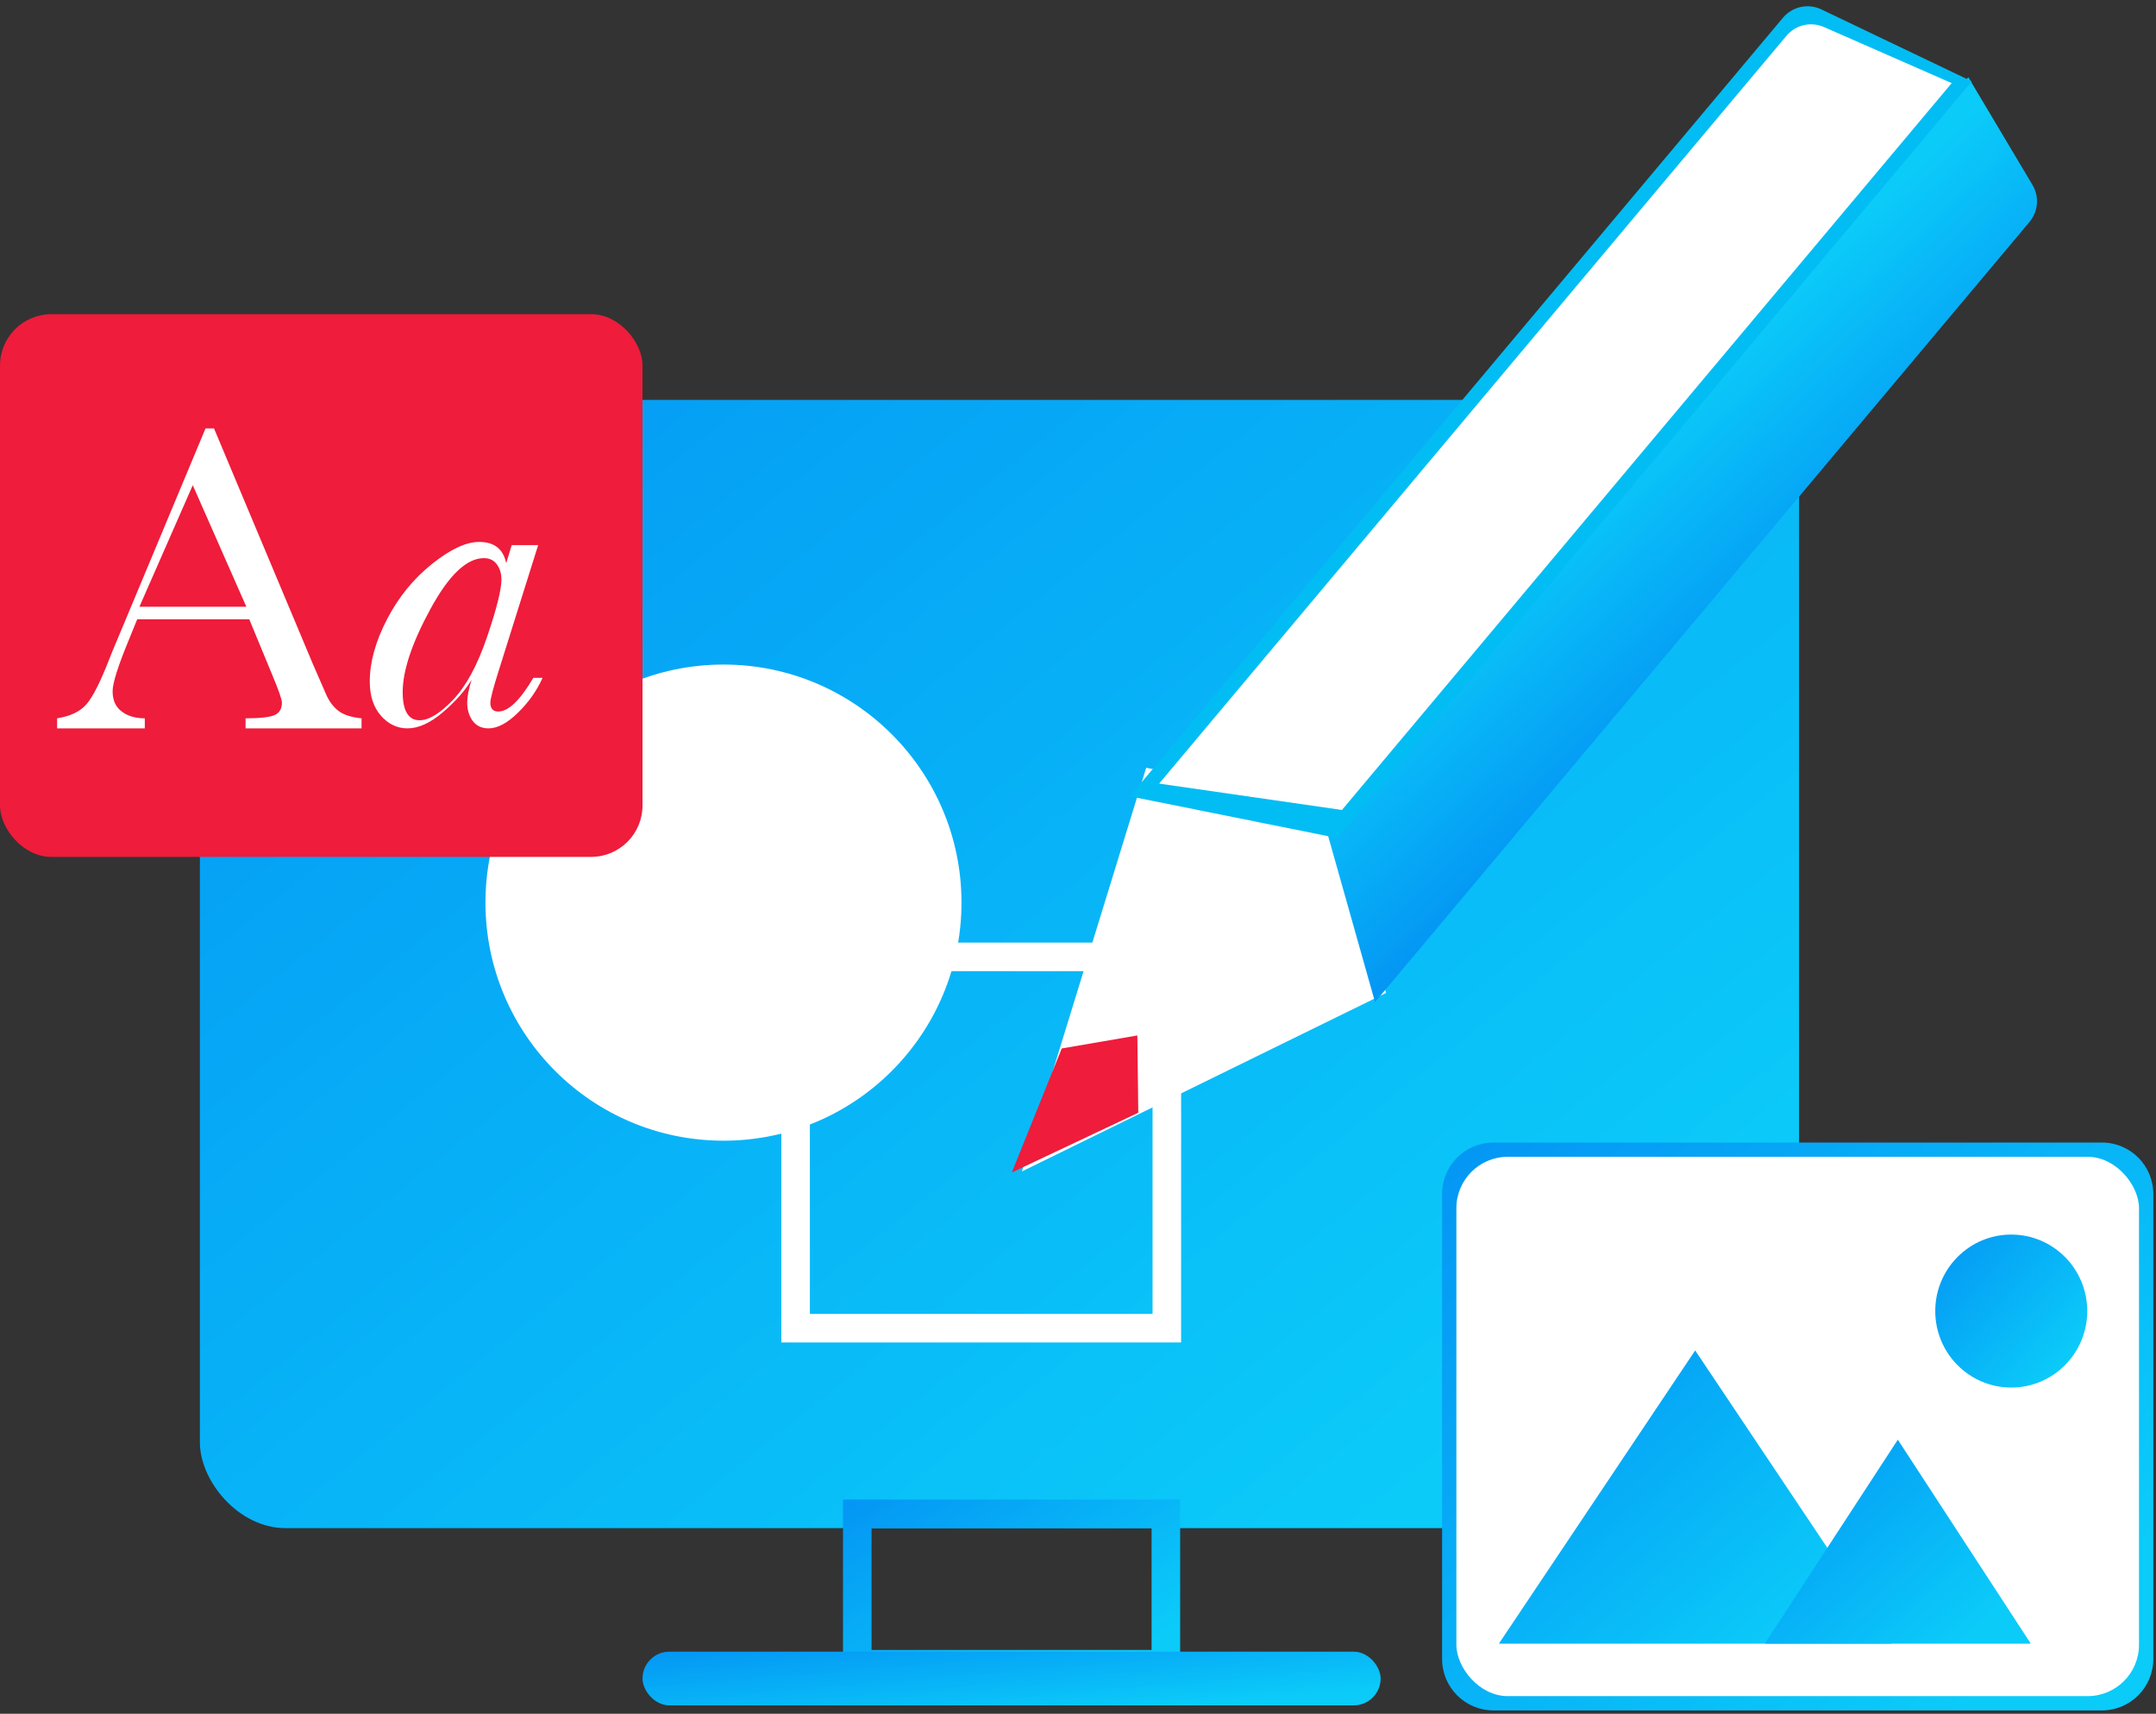 <?xml version="1.0" encoding="UTF-8"?>
<svg width="151px" height="120px" viewBox="0 0 151 120" version="1.1" xmlns="http://www.w3.org/2000/svg" xmlns:xlink="http://www.w3.org/1999/xlink">
    <rect x="0" y="0" width="151" height="120" fill="#333333" stroke="none"/>
    <!-- Generator: Sketch 52.3 (67297) - http://www.bohemiancoding.com/sketch -->
    <title>approach icon 4</title>
    <desc>Created with Sketch.</desc>
    <defs>
        <linearGradient x1="1.207%" y1="2.143%" x2="90.267%" y2="79.754%" id="linearGradient-1">
            <stop stop-color="#0497F4" offset="0%"></stop>
            <stop stop-color="#0BCBF9" offset="100%"></stop>
        </linearGradient>
    </defs>
    <g id="Page-1" stroke="none" stroke-width="1" fill="none" fill-rule="evenodd">
        <g id="Approach-1440" transform="translate(-543, -1608)">
            <g id="Group-13-Copy-4" transform="translate(479, 1543)">
                <g id="approach-icon-4" transform="translate(63, 60)">
                    <g id="staff" transform="translate(0, 27)">
                        <g id="monitor" transform="translate(14.722, 6)" fill="url(#linearGradient-1)">
                            <rect id="Rectangle" x="0.278" y="0" width="112" height="79" rx="6"></rect>
                            <path d="M47.319,87.53 L66.932,87.53 L66.932,79 L47.319,79 L47.319,87.53 Z M45.319,77 L68.932,77 L68.932,89.53 L45.319,89.53 L45.319,77 Z" id="Rectangle-Copy-55" fill-rule="nonzero"></path>
                            <rect id="Rectangle-Copy-54" fill-rule="nonzero" x="31.278" y="87.651" width="51.695" height="3.759" rx="1.88"></rect>
                        </g>
                        <circle id="Oval" fill="#FFFFFF" cx="51.67" cy="41.202" r="16.67"></circle>
                        <path d="M57.722,46 L57.722,70 L81.722,70 L81.722,46 L57.722,46 Z M55.722,44 L83.722,44 L83.722,72 L55.722,72 L55.722,44 Z" id="Rectangle" fill="#FFFFFF" fill-rule="nonzero"></path>
                        <g id="picture" transform="translate(101.722, 58)" fill-rule="nonzero">
                            <path d="M3.878,1.8 C2.884,1.8 2.078,2.606 2.078,3.6 L2.078,36.164 C2.078,37.158 2.884,37.964 3.878,37.964 L46.488,37.964 C47.482,37.964 48.288,37.158 48.288,36.164 L48.288,3.6 C48.288,2.606 47.482,1.8 46.488,1.8 L3.878,1.8 Z M3.878,2.22044605e-15 L46.488,2.22044605e-15 C48.476,1.85521502e-15 50.088,1.612 50.088,3.6 L50.088,36.164 C50.088,38.152 48.476,39.764 46.488,39.764 L3.878,39.764 C1.89,39.764 0.278,38.152 0.278,36.164 L0.278,3.6 C0.278,1.612 1.89,3.65231026e-16 3.878,2.22044605e-15 Z" id="Rectangle" fill="url(#linearGradient-1)"></path>
                            <rect id="Rectangle" fill="#FFFFFF" x="1.278" y="1" width="47.81" height="37.764" rx="3.6"></rect>
                            <polygon id="Triangle" fill="url(#linearGradient-1)" points="18.003 14.558 31.752 35.091 4.254 35.091"></polygon>
                            <polygon id="Triangle-Copy-2" fill="url(#linearGradient-1)" points="32.196 20.807 41.51 35.091 22.882 35.091"></polygon>
                            <ellipse id="Oval" fill="url(#linearGradient-1)" cx="40.14" cy="11.801" rx="5.322" ry="5.356"></ellipse>
                        </g>
                        <g id="text" transform="translate(0.722, 0)">
                            <rect id="Rectangle-Copy-61" fill="#EF1C3B" fill-rule="nonzero" x="0.278" y="0" width="45" height="38" rx="3.6"></rect>
                            <path d="M17.736,21.364 L9.887,21.364 L9.353,22.677 C8.561,24.581 8.165,25.823 8.165,26.404 C8.165,27.025 8.375,27.496 8.797,27.816 C9.219,28.137 9.76,28.297 10.42,28.297 L10.42,29 L4.278,29 L4.278,28.297 C5.193,28.155 5.873,27.832 6.32,27.328 C6.767,26.824 7.306,25.762 7.936,24.143 C7.987,23.991 8.231,23.4 8.667,22.372 L14.672,8 L15.267,8 L22.171,24.449 L23.116,26.617 C23.329,27.106 23.616,27.491 23.977,27.771 C24.338,28.051 24.879,28.226 25.6,28.297 L25.6,29 L17.477,29 L17.477,28.297 C18.472,28.297 19.146,28.224 19.496,28.076 C19.847,27.928 20.022,27.636 20.022,27.198 C20.022,26.974 19.788,26.307 19.321,25.197 L17.736,21.364 Z M17.532,20.486 L13.779,11.973 L10.041,20.486 L17.532,20.486 Z M36.117,16.17 L37.969,16.17 L35.222,24.912 C34.82,26.175 34.62,26.941 34.62,27.21 C34.62,27.409 34.666,27.56 34.759,27.665 C34.851,27.769 34.99,27.821 35.175,27.821 C35.886,27.821 36.704,27.036 37.63,25.464 L38.278,25.464 C37.877,26.359 37.303,27.172 36.557,27.903 C35.811,28.634 35.124,29 34.496,29 C34.013,29 33.642,28.826 33.385,28.478 C33.128,28.13 32.999,27.702 32.999,27.195 C32.999,26.787 33.102,26.255 33.308,25.598 C32.845,26.364 32.173,27.123 31.293,27.874 C30.414,28.625 29.588,29 28.816,29 C28.096,29 27.476,28.704 26.956,28.112 C26.436,27.521 26.176,26.722 26.176,25.718 C26.176,24.365 26.578,22.916 27.38,21.369 C28.183,19.822 29.23,18.532 30.522,17.498 C31.813,16.463 32.917,15.946 33.833,15.946 C34.368,15.946 34.792,16.07 35.106,16.319 C35.42,16.568 35.628,16.941 35.731,17.438 L36.117,16.17 Z M28.481,26.464 C28.481,27.115 28.58,27.606 28.778,27.937 C28.975,28.267 29.271,28.432 29.666,28.432 C30.318,28.432 31.1,27.954 32.013,26.997 C32.926,26.04 33.718,24.575 34.39,22.601 C35.061,20.628 35.397,19.286 35.397,18.576 C35.397,18.161 35.291,17.809 35.078,17.518 C34.866,17.227 34.563,17.081 34.168,17.081 C32.963,17.081 31.715,18.27 30.421,20.648 C29.128,23.026 28.481,24.964 28.481,26.464 Z" id="Aa" fill="#FFFFFF"></path>
                        </g>
                    </g>
                    <g id="pencil" transform="translate(105.296, 48.018) scale(-1, -1) rotate(40) translate(-105.296, -48.018) translate(93.296, -3.482)" fill-rule="nonzero">
                        <path d="M11.373,34.586 L0.496,26.548 L11.996,0.586 L23.496,27.83 L11.373,34.586 Z" id="Combined-Shape" fill="#FFFFFF"></path>
                        <g id="Group-99" transform="translate(0.333, 25.564)">
                            <path d="M0.339,-6.36646291e-12 L10.918,7.198 L10.132,76.318 L1.849,73.433 C0.944,73.118 0.339,72.266 0.339,71.308 L0.339,-6.36646291e-12 Z" id="Rectangle" fill="url(#linearGradient-1)"></path>
                            <path d="M20.757,3.371 L11.761,8.283 L11.761,73.674 L20.569,71.405 C20.679,71.377 20.757,71.277 20.757,71.163 L20.757,3.371 Z M22.757,8.18545232e-12 L22.757,71.163 C22.757,72.19 22.062,73.086 21.068,73.342 L9.761,76.254 L9.761,7.096 L22.757,8.18545232e-12 Z" id="Rectangle" fill="#02BDF3"></path>
                            <path d="M21.757,2 L21.757,70.353 C21.757,71.352 21.097,72.232 20.138,72.512 L10.761,75.254 L10.761,8.817 L21.757,2 Z" id="Rectangle" fill="#FFFFFF"></path>
                        </g>
                        <polygon id="Path-28" fill="#EF1C3B" points="8.394 8.973 11.922 13.075 15.394 8.973 12.49 0.075"></polygon>
                    </g>
                </g>
            </g>
        </g>
    </g>
</svg>